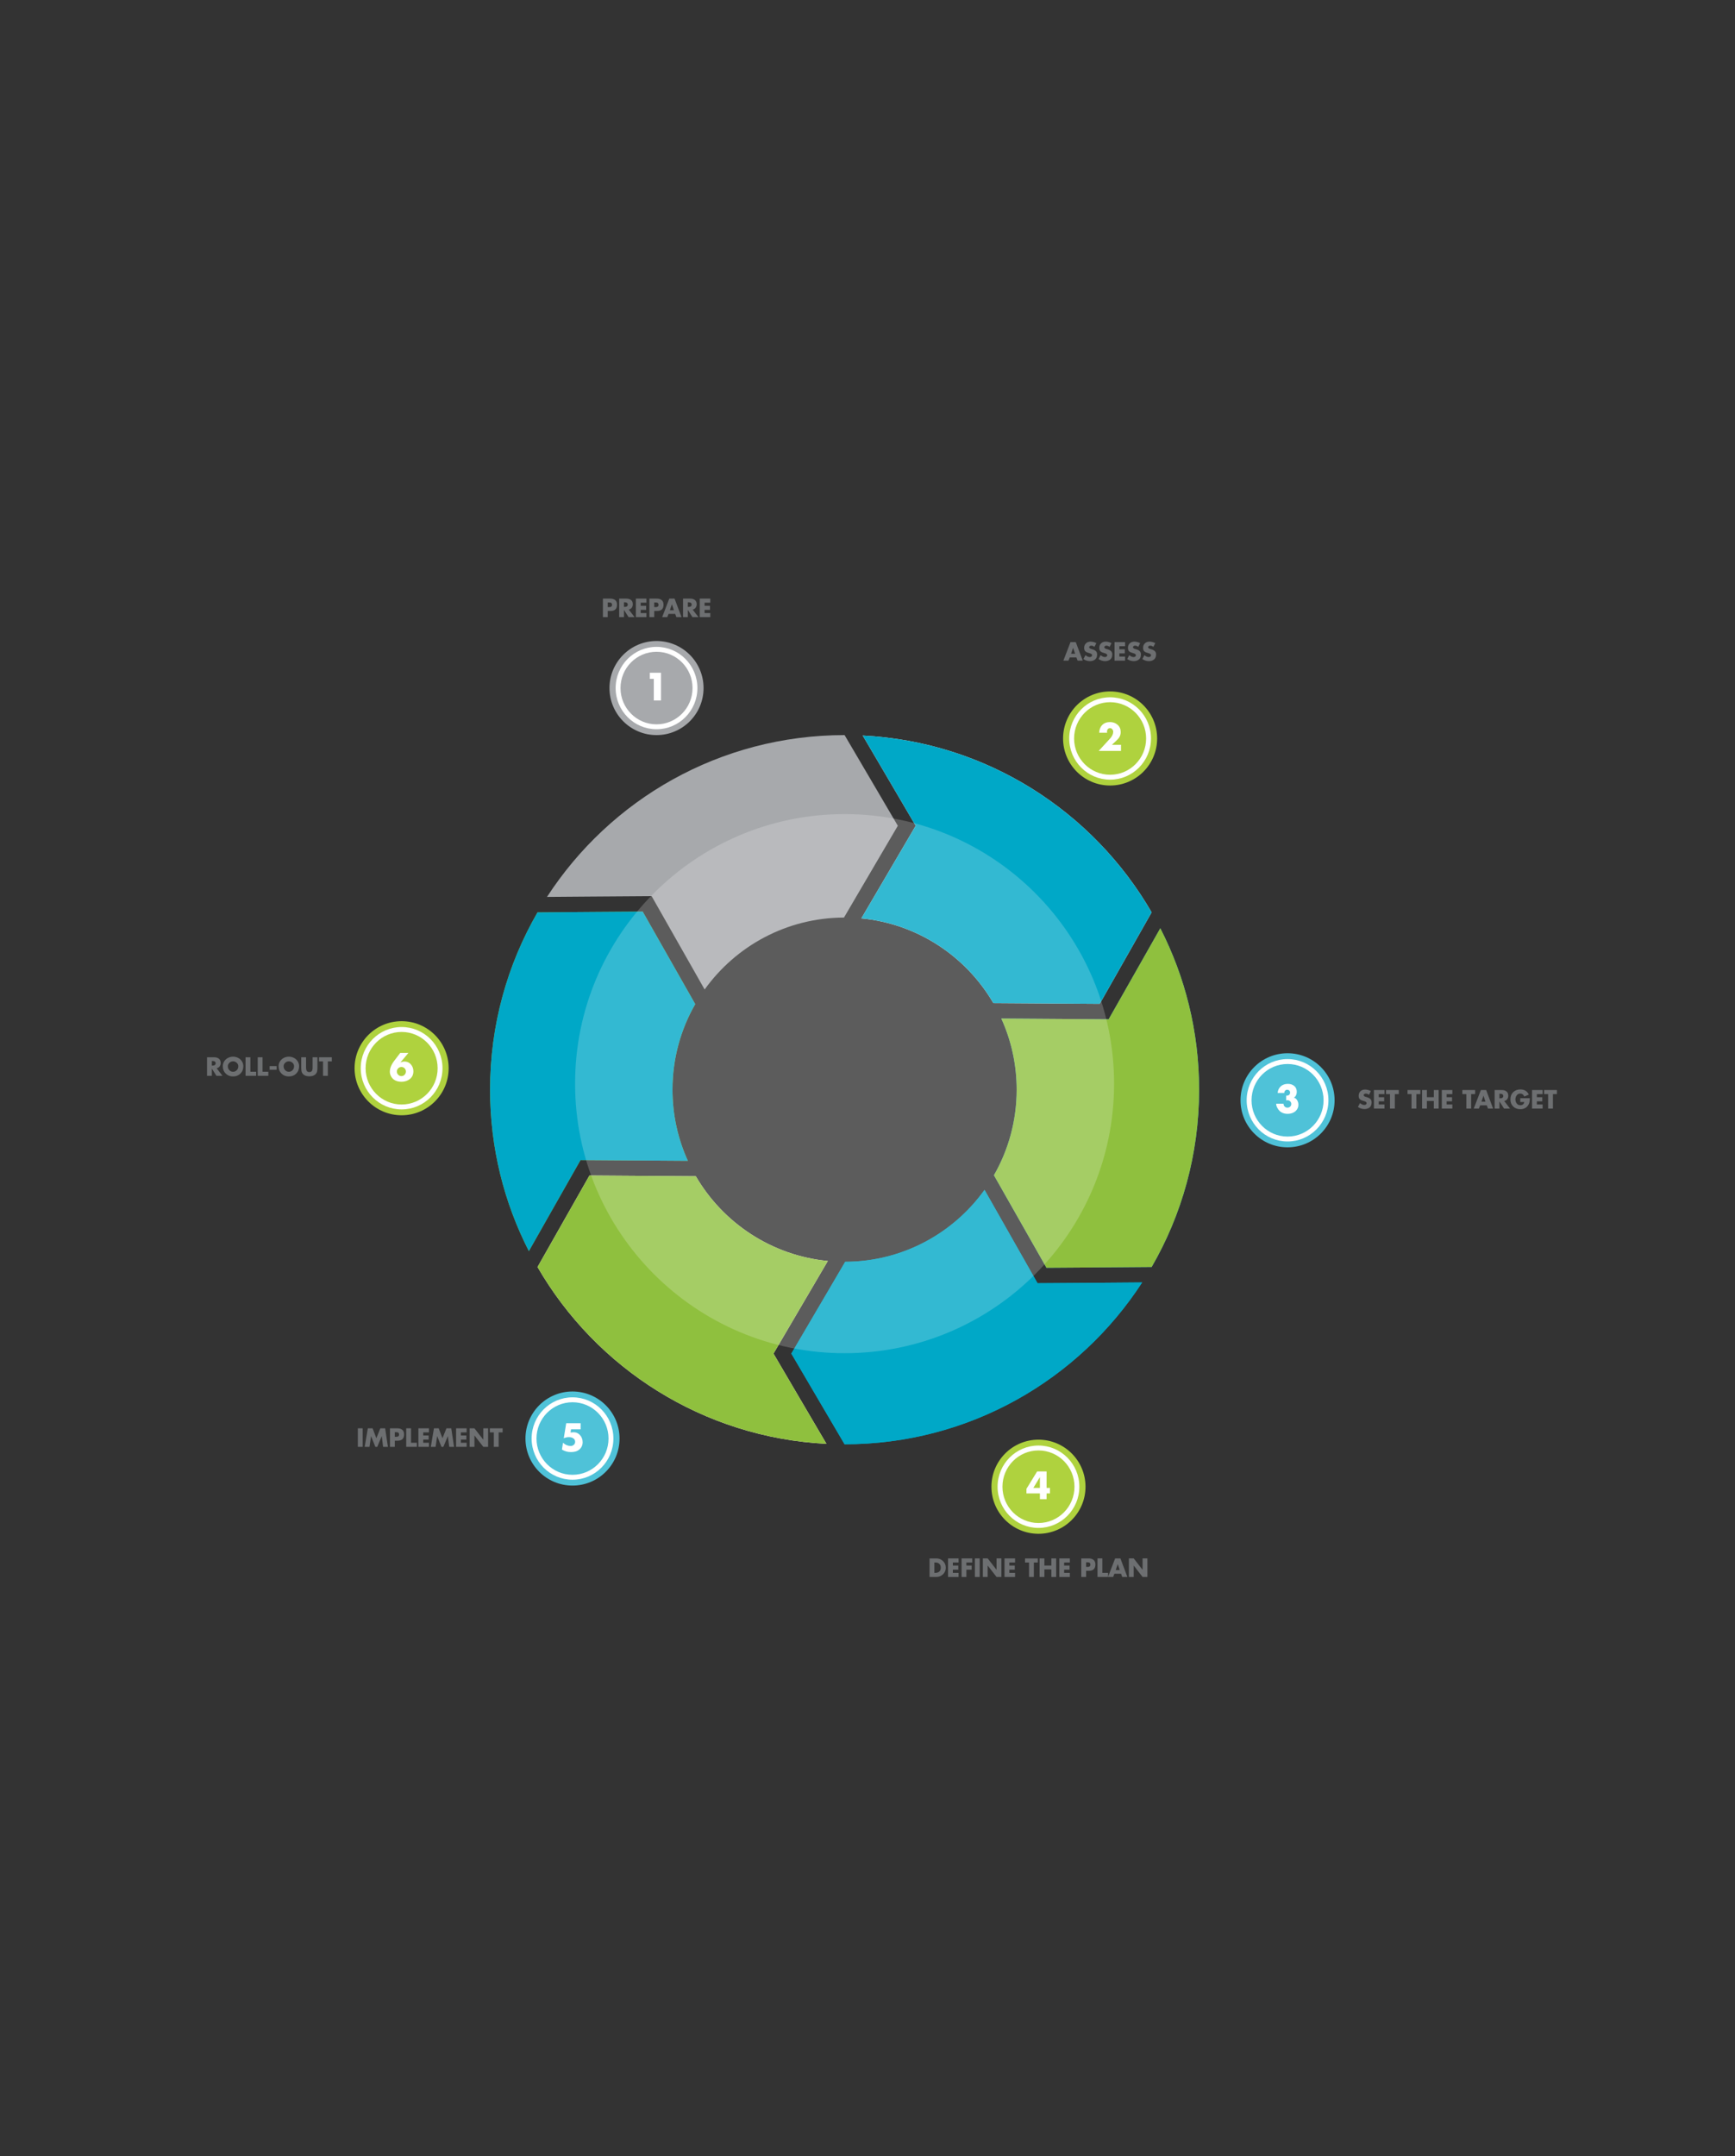 <?xml version="1.0" encoding="UTF-8" standalone="no"?>
<!-- Created with Inkscape (http://www.inkscape.org/) -->

<svg
   xmlns:dc="http://purl.org/dc/elements/1.1/"
   xmlns:cc="http://creativecommons.org/ns#"
   xmlns:rdf="http://www.w3.org/1999/02/22-rdf-syntax-ns#"
   xmlns:svg="http://www.w3.org/2000/svg"
   xmlns="http://www.w3.org/2000/svg"
   xmlns:sodipodi="http://sodipodi.sourceforge.net/DTD/sodipodi-0.dtd"
   xmlns:inkscape="http://www.inkscape.org/namespaces/inkscape"
   id="svg2"
   version="1.1"
   inkscape:version="0.91 r13725"
   xml:space="preserve"
   width="742.5"
   height="922.5"
   viewBox="0 0 742.5 922.5"
   sodipodi:docname="how_to_apply.ai.svg"><rect x="0" y="0" width="742.5" height="922.5" fill="#333333" stroke="none"/><defs
     id="defs6"><clipPath
       clipPathUnits="userSpaceOnUse"
       id="clipPath16"><path
         d="m 37,195 519.649,0 0,346.491 L 37,541.491 37,195 Z"
         id="path18"
         inkscape:connector-curvature="0" /></clipPath><clipPath
       clipPathUnits="userSpaceOnUse"
       id="clipPath282"><path
         d="m 37,195 519.649,0 0,346.491 L 37,541.491 37,195 Z"
         id="path284"
         inkscape:connector-curvature="0" /></clipPath><clipPath
       clipPathUnits="userSpaceOnUse"
       id="clipPath290"><path
         d="m 187.885,467.345 202.537,0 0,-193.535 -202.537,0 0,193.535 z"
         id="path292"
         inkscape:connector-curvature="0" /></clipPath><clipPath
       clipPathUnits="userSpaceOnUse"
       id="clipPath294"><path
         d="m 187.885,273.81 202.537,0 0,193.535 -202.537,0 0,-193.535 z"
         id="path296"
         inkscape:connector-curvature="0" /></clipPath></defs><sodipodi:namedview
     pagecolor="#ffffff"
     bordercolor="#666666"
     borderopacity="1"
     objecttolerance="10"
     gridtolerance="10"
     guidetolerance="10"
     inkscape:pageopacity="0"
     inkscape:pageshadow="2"
     inkscape:window-width="725"
     inkscape:window-height="480"
     id="namedview4"
     showgrid="false"
     inkscape:zoom="0.25582656"
     inkscape:cx="371.25"
     inkscape:cy="461.25"
     inkscape:window-x="0"
     inkscape:window-y="0"
     inkscape:window-maximized="0"
     inkscape:current-layer="g10" /><g
     id="g10"
     inkscape:groupmode="layer"
     inkscape:label="how_to_apply"
     transform="matrix(1.25,0,0,-1.25,0,922.5)"><g
       id="g12"><g
         id="g14"
         clip-path="url(#clipPath16)"><g
           id="g20"
           transform="translate(208.065,531.774)"><path
             d="m 0,0 0,-1.582 0.278,0 c 0.157,0 0.276,0.001 0.357,0.004 0.082,0.003 0.186,0.018 0.312,0.046 0.126,0.028 0.22,0.067 0.282,0.118 0.062,0.051 0.116,0.126 0.164,0.227 0.047,0.101 0.071,0.227 0.071,0.379 0,0.157 -0.022,0.287 -0.067,0.391 -0.045,0.105 -0.098,0.185 -0.16,0.24 C 1.175,-0.121 1.084,-0.08 0.964,-0.055 0.843,-0.029 0.739,-0.014 0.652,-0.009 0.565,-0.003 0.44,0 0.278,0 L 0,0 Z m -1.65,-5.017 0,6.347 2.525,0 c 0.713,0 1.275,-0.173 1.688,-0.518 0.413,-0.345 0.619,-0.868 0.619,-1.57 0,-1.436 -0.749,-2.154 -2.248,-2.154 l -0.934,0 0,-2.105 -1.65,0 z"
             style="fill:#6d6f71;fill-opacity:1;fill-rule:nonzero;stroke:none"
             id="path22"
             inkscape:connector-curvature="0" /></g><g
           id="g24"
           transform="translate(213.628,531.842)"><path
             d="m 0,0 0,-1.582 0.16,0 c 0.763,0 1.145,0.264 1.145,0.791 C 1.305,-0.264 0.923,0 0.16,0 L 0,0 Z m 1.633,-2.483 1.995,-2.601 -2.054,0 -1.557,2.441 -0.017,0 0,-2.441 -1.65,0 0,6.347 2.466,0 C 1.479,1.263 2.012,1.1 2.416,0.774 2.82,0.449 3.022,-0.039 3.022,-0.69 3.022,-1.145 2.9,-1.537 2.656,-1.868 2.412,-2.2 2.071,-2.404 1.633,-2.483"
             style="fill:#6d6f71;fill-opacity:1;fill-rule:nonzero;stroke:none"
             id="path26"
             inkscape:connector-curvature="0" /></g><g
           id="g28"
           transform="translate(221.313,531.707)"><path
             d="m 0,0 -1.961,0 0,-1.061 1.86,0 0,-1.397 -1.86,0 0,-1.094 1.961,0 0,-1.397 -3.611,0 0,6.346 L 0,1.397 0,0 Z"
             style="fill:#6d6f71;fill-opacity:1;fill-rule:nonzero;stroke:none"
             id="path30"
             inkscape:connector-curvature="0" /></g><g
           id="g32"
           transform="translate(223.981,531.774)"><path
             d="m 0,0 0,-1.582 0.278,0 c 0.157,0 0.276,0.001 0.357,0.004 0.082,0.003 0.186,0.018 0.312,0.046 0.126,0.028 0.22,0.067 0.282,0.118 0.062,0.051 0.116,0.126 0.164,0.227 0.047,0.101 0.071,0.227 0.071,0.379 0,0.157 -0.022,0.287 -0.067,0.391 -0.045,0.105 -0.098,0.185 -0.16,0.24 C 1.175,-0.121 1.084,-0.08 0.964,-0.055 0.843,-0.029 0.739,-0.014 0.652,-0.009 0.565,-0.003 0.44,0 0.278,0 L 0,0 Z m -1.65,-5.017 0,6.347 2.525,0 c 0.713,0 1.275,-0.173 1.688,-0.518 0.413,-0.345 0.619,-0.868 0.619,-1.57 0,-1.436 -0.749,-2.154 -2.248,-2.154 l -0.934,0 0,-2.105 -1.65,0 z"
             style="fill:#6d6f71;fill-opacity:1;fill-rule:nonzero;stroke:none"
             id="path34"
             inkscape:connector-curvature="0" /></g><g
           id="g36"
           transform="translate(230.715,529.123)"><path
             d="m 0,0 -0.673,2.021 -0.017,0 L -1.372,0 0,0 Z m 0.446,-1.263 -2.273,0 -0.437,-1.102 -1.751,0 2.441,6.346 1.801,0 2.391,-6.346 -1.76,0 -0.412,1.102 z"
             style="fill:#6d6f71;fill-opacity:1;fill-rule:nonzero;stroke:none"
             id="path38"
             inkscape:connector-curvature="0" /></g><g
           id="g40"
           transform="translate(235.496,531.842)"><path
             d="m 0,0 0,-1.582 0.16,0 c 0.763,0 1.145,0.264 1.145,0.791 C 1.305,-0.264 0.923,0 0.16,0 L 0,0 Z m 1.633,-2.483 1.995,-2.601 -2.054,0 -1.557,2.441 -0.017,0 0,-2.441 -1.65,0 0,6.347 2.466,0 C 1.479,1.263 2.012,1.1 2.416,0.774 2.82,0.449 3.022,-0.039 3.022,-0.69 3.022,-1.145 2.9,-1.537 2.656,-1.868 2.412,-2.2 2.071,-2.404 1.633,-2.483"
             style="fill:#6d6f71;fill-opacity:1;fill-rule:nonzero;stroke:none"
             id="path42"
             inkscape:connector-curvature="0" /></g><g
           id="g44"
           transform="translate(243.181,531.707)"><path
             d="m 0,0 -1.961,0 0,-1.061 1.86,0 0,-1.397 -1.86,0 0,-1.094 1.961,0 0,-1.397 -3.611,0 0,6.346 L 0,1.397 0,0 Z"
             style="fill:#6d6f71;fill-opacity:1;fill-rule:nonzero;stroke:none"
             id="path46"
             inkscape:connector-curvature="0" /></g><g
           id="g48"
           transform="translate(319.894,203.167)"><path
             d="m 0,0 0,-3.552 0.371,0 c 0.527,0 0.963,0.149 1.309,0.447 0.345,0.296 0.517,0.74 0.517,1.329 0,0.555 -0.166,0.991 -0.496,1.304 C 1.369,-0.157 0.932,0 0.388,0 L 0,0 Z m -1.649,-4.949 0,6.346 2.34,0 C 1.577,1.397 2.336,1.09 2.968,0.476 3.599,-0.139 3.914,-0.89 3.914,-1.776 3.914,-2.663 3.599,-3.413 2.968,-4.027 2.336,-4.642 1.577,-4.949 0.691,-4.949 l -2.34,0 z"
             style="fill:#6d6f71;fill-opacity:1;fill-rule:nonzero;stroke:none"
             id="path50"
             inkscape:connector-curvature="0" /></g><g
           id="g52"
           transform="translate(328.185,203.167)"><path
             d="m 0,0 -1.961,0 0,-1.061 1.86,0 0,-1.397 -1.86,0 0,-1.094 1.961,0 0,-1.397 -3.611,0 0,6.346 L 0,1.397 0,0 Z"
             style="fill:#6d6f71;fill-opacity:1;fill-rule:nonzero;stroke:none"
             id="path54"
             inkscape:connector-curvature="0" /></g><g
           id="g56"
           transform="translate(332.849,203.167)"><path
             d="m 0,0 -1.995,0 0,-1.061 1.809,0 0,-1.397 -1.809,0 0,-2.491 -1.65,0 0,6.346 L 0,1.397 0,0 Z"
             style="fill:#6d6f71;fill-opacity:1;fill-rule:nonzero;stroke:none"
             id="path58"
             inkscape:connector-curvature="0" /></g><path
           d="m 335.416,198.218 -1.649,0 0,6.347 1.649,0 0,-6.347 z"
           style="fill:#6d6f71;fill-opacity:1;fill-rule:nonzero;stroke:none"
           id="path60"
           inkscape:connector-curvature="0" /><g
           id="g62"
           transform="translate(336.494,198.218)"><path
             d="m 0,0 0,6.347 1.649,0 3.022,-3.881 0.017,0 0,3.881 1.65,0 0,-6.347 -1.65,0 -3.022,3.889 -0.017,0 L 1.649,0 0,0 Z"
             style="fill:#6d6f71;fill-opacity:1;fill-rule:nonzero;stroke:none"
             id="path64"
             inkscape:connector-curvature="0" /></g><g
           id="g66"
           transform="translate(347.521,203.167)"><path
             d="m 0,0 -1.961,0 0,-1.061 1.86,0 0,-1.397 -1.86,0 0,-1.094 1.961,0 0,-1.397 -3.61,0 0,6.346 3.61,0 L 0,0 Z"
             style="fill:#6d6f71;fill-opacity:1;fill-rule:nonzero;stroke:none"
             id="path68"
             inkscape:connector-curvature="0" /></g><g
           id="g70"
           transform="translate(353.95,203.167)"><path
             d="m 0,0 0,-4.949 -1.649,0 0,4.949 -1.364,0 0,1.397 4.377,0 L 1.364,0 0,0 Z"
             style="fill:#6d6f71;fill-opacity:1;fill-rule:nonzero;stroke:none"
             id="path72"
             inkscape:connector-curvature="0" /></g><g
           id="g74"
           transform="translate(357.562,202.115)"><path
             d="m 0,0 2.382,0 0,2.449 1.65,0 0,-6.346 -1.65,0 0,2.6 -2.382,0 0,-2.6 -1.649,0 0,6.346 L 0,2.449 0,0 Z"
             style="fill:#6d6f71;fill-opacity:1;fill-rule:nonzero;stroke:none"
             id="path76"
             inkscape:connector-curvature="0" /></g><g
           id="g78"
           transform="translate(366.281,203.167)"><path
             d="m 0,0 -1.961,0 0,-1.061 1.86,0 0,-1.397 -1.86,0 0,-1.094 1.961,0 0,-1.397 -3.61,0 0,6.346 3.61,0 L 0,0 Z"
             style="fill:#6d6f71;fill-opacity:1;fill-rule:nonzero;stroke:none"
             id="path80"
             inkscape:connector-curvature="0" /></g><g
           id="g82"
           transform="translate(371.836,203.234)"><path
             d="m 0,0 0,-1.582 0.277,0 c 0.158,0 0.277,0.001 0.359,0.004 0.081,0.003 0.184,0.018 0.311,0.046 0.126,0.028 0.22,0.067 0.282,0.118 0.062,0.051 0.117,0.126 0.164,0.227 0.047,0.101 0.072,0.227 0.072,0.379 0,0.157 -0.023,0.287 -0.068,0.391 -0.044,0.105 -0.098,0.185 -0.16,0.24 C 1.176,-0.121 1.084,-0.08 0.964,-0.055 0.843,-0.029 0.739,-0.014 0.652,-0.009 0.565,-0.003 0.44,0 0.277,0 L 0,0 Z m -1.649,-5.017 0,6.347 2.524,0 c 0.713,0 1.275,-0.173 1.688,-0.518 0.413,-0.345 0.619,-0.868 0.619,-1.57 0,-1.436 -0.749,-2.154 -2.247,-2.154 l -0.935,0 0,-2.105 -1.649,0 z"
             style="fill:#6d6f71;fill-opacity:1;fill-rule:nonzero;stroke:none"
             id="path84"
             inkscape:connector-curvature="0" /></g><g
           id="g86"
           transform="translate(377.399,204.565)"><path
             d="m 0,0 0,-4.949 1.979,0 0,-1.398 -3.628,0 0,6.347 L 0,0 Z"
             style="fill:#6d6f71;fill-opacity:1;fill-rule:nonzero;stroke:none"
             id="path88"
             inkscape:connector-curvature="0" /></g><g
           id="g90"
           transform="translate(383.358,200.583)"><path
             d="m 0,0 -0.674,2.021 -0.016,0 L -1.372,0 0,0 Z m 0.446,-1.263 -2.272,0 -0.439,-1.102 -1.75,0 2.441,6.346 1.802,0 2.389,-6.346 -1.759,0 -0.412,1.102 z"
             style="fill:#6d6f71;fill-opacity:1;fill-rule:nonzero;stroke:none"
             id="path92"
             inkscape:connector-curvature="0" /></g><g
           id="g94"
           transform="translate(386.49,198.218)"><path
             d="m 0,0 0,6.347 1.649,0 3.022,-3.881 0.017,0 0,3.881 1.65,0 0,-6.347 -1.65,0 -3.022,3.889 -0.017,0 L 1.649,0 0,0 Z"
             style="fill:#6d6f71;fill-opacity:1;fill-rule:nonzero;stroke:none"
             id="path96"
             inkscape:connector-curvature="0" /></g><path
           d="m 124.162,242.753 -1.65,0 0,6.347 1.65,0 0,-6.347 z"
           style="fill:#6d6f71;fill-opacity:1;fill-rule:nonzero;stroke:none"
           id="path98"
           inkscape:connector-curvature="0" /><g
           id="g100"
           transform="translate(124.86,242.753)"><path
             d="m 0,0 1.077,6.347 1.625,0 1.288,-3.393 1.363,3.393 1.642,0 L 7.954,0 6.304,0 5.841,3.653 5.825,3.653 4.301,0 3.645,0 2.188,3.653 2.171,3.653 1.641,0 0,0 Z"
             style="fill:#6d6f71;fill-opacity:1;fill-rule:nonzero;stroke:none"
             id="path102"
             inkscape:connector-curvature="0" /></g><g
           id="g104"
           transform="translate(135.163,247.769)"><path
             d="m 0,0 0,-1.582 0.278,0 c 0.157,0 0.276,0.001 0.357,0.004 0.082,0.003 0.186,0.018 0.312,0.046 0.126,0.028 0.22,0.067 0.282,0.118 0.062,0.051 0.116,0.126 0.164,0.227 0.047,0.101 0.071,0.227 0.071,0.379 0,0.157 -0.022,0.287 -0.067,0.391 -0.045,0.105 -0.098,0.185 -0.16,0.24 C 1.175,-0.121 1.084,-0.08 0.964,-0.055 0.843,-0.029 0.739,-0.014 0.652,-0.009 0.565,-0.003 0.44,0 0.278,0 L 0,0 Z m -1.65,-5.017 0,6.347 2.525,0 c 0.713,0 1.275,-0.173 1.688,-0.518 0.413,-0.345 0.619,-0.868 0.619,-1.57 0,-1.436 -0.749,-2.154 -2.248,-2.154 l -0.934,0 0,-2.105 -1.65,0 z"
             style="fill:#6d6f71;fill-opacity:1;fill-rule:nonzero;stroke:none"
             id="path106"
             inkscape:connector-curvature="0" /></g><g
           id="g108"
           transform="translate(140.727,249.1)"><path
             d="m 0,0 0,-4.949 1.978,0 0,-1.398 -3.628,0 L -1.65,0 0,0 Z"
             style="fill:#6d6f71;fill-opacity:1;fill-rule:nonzero;stroke:none"
             id="path110"
             inkscape:connector-curvature="0" /></g><g
           id="g112"
           transform="translate(146.855,247.702)"><path
             d="m 0,0 -1.961,0 0,-1.061 1.86,0 0,-1.397 -1.86,0 0,-1.094 1.961,0 0,-1.397 -3.611,0 0,6.346 L 0,1.397 0,0 Z"
             style="fill:#6d6f71;fill-opacity:1;fill-rule:nonzero;stroke:none"
             id="path114"
             inkscape:connector-curvature="0" /></g><g
           id="g116"
           transform="translate(147.494,242.753)"><path
             d="m 0,0 1.077,6.347 1.625,0 1.288,-3.393 1.363,3.393 1.642,0 L 7.954,0 6.304,0 5.841,3.653 5.825,3.653 4.301,0 3.645,0 2.188,3.653 2.171,3.653 1.641,0 0,0 Z"
             style="fill:#6d6f71;fill-opacity:1;fill-rule:nonzero;stroke:none"
             id="path118"
             inkscape:connector-curvature="0" /></g><g
           id="g120"
           transform="translate(159.758,247.702)"><path
             d="m 0,0 -1.961,0 0,-1.061 1.86,0 0,-1.397 -1.86,0 0,-1.094 1.961,0 0,-1.397 -3.611,0 0,6.346 L 0,1.397 0,0 Z"
             style="fill:#6d6f71;fill-opacity:1;fill-rule:nonzero;stroke:none"
             id="path122"
             inkscape:connector-curvature="0" /></g><g
           id="g124"
           transform="translate(160.776,242.753)"><path
             d="m 0,0 0,6.347 1.65,0 3.022,-3.881 0.016,0 0,3.881 1.65,0 L 6.338,0 4.688,0 1.667,3.889 1.65,3.889 1.65,0 0,0 Z"
             style="fill:#6d6f71;fill-opacity:1;fill-rule:nonzero;stroke:none"
             id="path126"
             inkscape:connector-curvature="0" /></g><g
           id="g128"
           transform="translate(170.717,247.702)"><path
             d="m 0,0 0,-4.949 -1.65,0 0,4.949 -1.364,0 0,1.397 4.377,0 L 1.363,0 0,0 Z"
             style="fill:#6d6f71;fill-opacity:1;fill-rule:nonzero;stroke:none"
             id="path130"
             inkscape:connector-curvature="0" /></g><g
           id="g132"
           transform="translate(72.531,374.836)"><path
             d="m 0,0 0,-1.582 0.16,0 c 0.763,0 1.145,0.264 1.145,0.791 C 1.305,-0.264 0.923,0 0.16,0 L 0,0 Z m 1.633,-2.483 1.995,-2.601 -2.054,0 -1.557,2.441 -0.017,0 0,-2.441 -1.65,0 0,6.347 2.466,0 C 1.479,1.263 2.012,1.1 2.416,0.774 2.82,0.449 3.022,-0.039 3.022,-0.69 3.022,-1.145 2.9,-1.537 2.656,-1.868 2.412,-2.2 2.071,-2.404 1.633,-2.483"
             style="fill:#6d6f71;fill-opacity:1;fill-rule:nonzero;stroke:none"
             id="path134"
             inkscape:connector-curvature="0" /></g><g
           id="g136"
           transform="translate(81.057,374.205)"><path
             d="M 0,0 C -0.354,0.336 -0.774,0.505 -1.262,0.505 -1.75,0.505 -2.171,0.336 -2.525,0 c -0.353,-0.337 -0.53,-0.728 -0.53,-1.171 0,-0.538 0.174,-0.988 0.522,-1.35 0.347,-0.363 0.771,-0.543 1.271,-0.543 0.499,0 0.923,0.18 1.271,0.543 0.347,0.362 0.521,0.812 0.521,1.35 C 0.53,-0.728 0.354,-0.337 0,0 m -2.979,1.695 c 0.533,0.273 1.105,0.409 1.717,0.409 0.611,0 1.183,-0.136 1.717,-0.409 C 0.988,1.424 1.42,1.035 1.751,0.53 2.082,0.024 2.248,-0.539 2.248,-1.162 c 0,-1.026 -0.33,-1.867 -0.989,-2.521 -0.66,-0.654 -1.5,-0.98 -2.521,-0.98 -1.022,0 -1.862,0.326 -2.521,0.98 -0.66,0.654 -0.989,1.495 -0.989,2.521 0,0.623 0.165,1.186 0.496,1.692 0.331,0.505 0.763,0.894 1.297,1.165"
             style="fill:#6d6f71;fill-opacity:1;fill-rule:nonzero;stroke:none"
             id="path138"
             inkscape:connector-curvature="0" /></g><g
           id="g140"
           transform="translate(85.72,376.099)"><path
             d="m 0,0 0,-4.949 1.978,0 0,-1.398 -3.628,0 L -1.65,0 0,0 Z"
             style="fill:#6d6f71;fill-opacity:1;fill-rule:nonzero;stroke:none"
             id="path142"
             inkscape:connector-curvature="0" /></g><g
           id="g144"
           transform="translate(89.887,376.099)"><path
             d="m 0,0 0,-4.949 1.978,0 0,-1.398 -3.628,0 L -1.65,0 0,0 Z"
             style="fill:#6d6f71;fill-opacity:1;fill-rule:nonzero;stroke:none"
             id="path146"
             inkscape:connector-curvature="0" /></g><path
           d="m 92.311,373.085 2.407,0 0,-1.263 -2.407,0 0,1.263 z"
           style="fill:#6d6f71;fill-opacity:1;fill-rule:nonzero;stroke:none"
           id="path148"
           inkscape:connector-curvature="0" /><g
           id="g150"
           transform="translate(100.155,374.205)"><path
             d="M 0,0 C -0.354,0.336 -0.774,0.505 -1.262,0.505 -1.75,0.505 -2.171,0.336 -2.525,0 c -0.353,-0.337 -0.53,-0.728 -0.53,-1.171 0,-0.538 0.174,-0.988 0.522,-1.35 0.347,-0.363 0.771,-0.543 1.271,-0.543 0.499,0 0.923,0.18 1.271,0.543 0.347,0.362 0.521,0.812 0.521,1.35 C 0.53,-0.728 0.354,-0.337 0,0 m -2.979,1.695 c 0.533,0.273 1.105,0.409 1.717,0.409 0.611,0 1.183,-0.136 1.717,-0.409 C 0.988,1.424 1.42,1.035 1.751,0.53 2.082,0.024 2.248,-0.539 2.248,-1.162 c 0,-1.026 -0.33,-1.867 -0.989,-2.521 -0.66,-0.654 -1.5,-0.98 -2.521,-0.98 -1.022,0 -1.862,0.326 -2.521,0.98 -0.66,0.654 -0.989,1.495 -0.989,2.521 0,0.623 0.165,1.186 0.496,1.692 0.331,0.505 0.763,0.894 1.297,1.165"
             style="fill:#6d6f71;fill-opacity:1;fill-rule:nonzero;stroke:none"
             id="path152"
             inkscape:connector-curvature="0" /></g><g
           id="g154"
           transform="translate(107.023,376.099)"><path
             d="m 0,0 1.65,0 0,-3.569 c 0,-0.516 -0.041,-0.95 -0.122,-1.3 -0.081,-0.352 -0.262,-0.664 -0.543,-0.939 -0.477,-0.471 -1.178,-0.707 -2.104,-0.707 -0.926,0 -1.628,0.236 -2.105,0.707 -0.28,0.275 -0.461,0.587 -0.543,0.939 -0.081,0.35 -0.122,0.784 -0.122,1.3 l 0,3.569 1.65,0 0,-3.342 c 0,-0.202 0.005,-0.37 0.013,-0.505 0.008,-0.134 0.034,-0.286 0.076,-0.455 0.042,-0.168 0.101,-0.302 0.176,-0.403 0.076,-0.102 0.187,-0.187 0.333,-0.257 0.146,-0.07 0.32,-0.105 0.522,-0.105 0.202,0 0.376,0.035 0.522,0.105 0.145,0.07 0.256,0.155 0.332,0.257 0.076,0.101 0.135,0.235 0.177,0.403 0.042,0.169 0.067,0.321 0.076,0.455 C -0.004,-3.712 0,-3.544 0,-3.342 L 0,0 Z"
             style="fill:#6d6f71;fill-opacity:1;fill-rule:nonzero;stroke:none"
             id="path156"
             inkscape:connector-curvature="0" /></g><g
           id="g158"
           transform="translate(112.243,374.701)"><path
             d="m 0,0 0,-4.949 -1.65,0 0,4.949 -1.364,0 0,1.397 4.377,0 L 1.363,0 0,0 Z"
             style="fill:#6d6f71;fill-opacity:1;fill-rule:nonzero;stroke:none"
             id="path160"
             inkscape:connector-curvature="0" /></g><g
           id="g162"
           transform="translate(368.075,514.225)"><path
             d="m 0,0 -0.674,2.021 -0.016,0 L -1.372,0 0,0 Z m 0.446,-1.263 -2.272,0 -0.439,-1.102 -1.75,0 2.441,6.346 1.802,0 2.389,-6.346 -1.759,0 -0.412,1.102 z"
             style="fill:#6d6f71;fill-opacity:1;fill-rule:nonzero;stroke:none"
             id="path164"
             inkscape:connector-curvature="0" /></g><g
           id="g166"
           transform="translate(375.348,517.852)"><path
             d="m 0,0 -0.656,-1.279 c -0.337,0.28 -0.701,0.421 -1.095,0.421 -0.174,0 -0.335,-0.048 -0.483,-0.144 -0.149,-0.096 -0.224,-0.225 -0.224,-0.387 0,-0.112 0.047,-0.214 0.14,-0.303 0.092,-0.09 0.179,-0.152 0.26,-0.185 0.081,-0.034 0.193,-0.073 0.332,-0.118 l 0.421,-0.126 c 0.494,-0.147 0.879,-0.353 1.154,-0.619 0.275,-0.267 0.412,-0.638 0.412,-1.115 0,-0.769 -0.219,-1.338 -0.657,-1.708 -0.47,-0.399 -1.071,-0.598 -1.8,-0.598 -0.797,0 -1.541,0.241 -2.231,0.724 l 0.707,1.33 c 0.499,-0.438 0.988,-0.658 1.464,-0.658 0.214,0 0.401,0.055 0.561,0.164 0.159,0.111 0.239,0.269 0.239,0.476 0,0.287 -0.267,0.508 -0.8,0.665 -0.016,0.006 -0.084,0.025 -0.202,0.06 -0.303,0.084 -0.541,0.162 -0.715,0.235 -0.174,0.073 -0.348,0.176 -0.522,0.308 -0.174,0.131 -0.297,0.298 -0.37,0.501 -0.074,0.201 -0.11,0.451 -0.11,0.749 0,0.639 0.205,1.154 0.614,1.544 0.411,0.39 0.935,0.584 1.575,0.584 0.32,0 0.661,-0.047 1.022,-0.142 C -0.602,0.283 -0.28,0.157 0,0"
             style="fill:#6d6f71;fill-opacity:1;fill-rule:nonzero;stroke:none"
             id="path168"
             inkscape:connector-curvature="0" /></g><g
           id="g170"
           transform="translate(380.532,517.852)"><path
             d="m 0,0 -0.656,-1.279 c -0.337,0.28 -0.701,0.421 -1.095,0.421 -0.174,0 -0.335,-0.048 -0.483,-0.144 -0.149,-0.096 -0.224,-0.225 -0.224,-0.387 0,-0.112 0.047,-0.214 0.14,-0.303 0.092,-0.09 0.179,-0.152 0.26,-0.185 0.081,-0.034 0.193,-0.073 0.332,-0.118 l 0.421,-0.126 c 0.494,-0.147 0.879,-0.353 1.154,-0.619 0.275,-0.267 0.412,-0.638 0.412,-1.115 0,-0.769 -0.219,-1.338 -0.657,-1.708 -0.47,-0.399 -1.071,-0.598 -1.8,-0.598 -0.797,0 -1.541,0.241 -2.231,0.724 l 0.707,1.33 c 0.499,-0.438 0.988,-0.658 1.464,-0.658 0.214,0 0.401,0.055 0.561,0.164 0.159,0.111 0.239,0.269 0.239,0.476 0,0.287 -0.267,0.508 -0.8,0.665 -0.016,0.006 -0.084,0.025 -0.202,0.06 -0.303,0.084 -0.541,0.162 -0.715,0.235 -0.174,0.073 -0.348,0.176 -0.522,0.308 -0.174,0.131 -0.297,0.298 -0.37,0.501 -0.074,0.201 -0.11,0.451 -0.11,0.749 0,0.639 0.205,1.154 0.614,1.544 0.411,0.39 0.935,0.584 1.575,0.584 0.32,0 0.661,-0.047 1.022,-0.142 C -0.602,0.283 -0.28,0.157 0,0"
             style="fill:#6d6f71;fill-opacity:1;fill-rule:nonzero;stroke:none"
             id="path172"
             inkscape:connector-curvature="0" /></g><g
           id="g174"
           transform="translate(385.187,516.809)"><path
             d="m 0,0 -1.961,0 0,-1.061 1.86,0 0,-1.397 -1.86,0 0,-1.094 1.961,0 0,-1.397 -3.61,0 0,6.346 3.61,0 L 0,0 Z"
             style="fill:#6d6f71;fill-opacity:1;fill-rule:nonzero;stroke:none"
             id="path176"
             inkscape:connector-curvature="0" /></g><g
           id="g178"
           transform="translate(390.346,517.852)"><path
             d="m 0,0 -0.656,-1.279 c -0.337,0.28 -0.701,0.421 -1.095,0.421 -0.174,0 -0.335,-0.048 -0.483,-0.144 -0.149,-0.096 -0.224,-0.225 -0.224,-0.387 0,-0.112 0.047,-0.214 0.14,-0.303 0.092,-0.09 0.179,-0.152 0.26,-0.185 0.081,-0.034 0.193,-0.073 0.332,-0.118 l 0.421,-0.126 c 0.494,-0.147 0.879,-0.353 1.154,-0.619 0.275,-0.267 0.412,-0.638 0.412,-1.115 0,-0.769 -0.219,-1.338 -0.657,-1.708 -0.47,-0.399 -1.071,-0.598 -1.8,-0.598 -0.797,0 -1.541,0.241 -2.231,0.724 l 0.707,1.33 c 0.499,-0.438 0.988,-0.658 1.464,-0.658 0.214,0 0.401,0.055 0.561,0.164 0.159,0.111 0.239,0.269 0.239,0.476 0,0.287 -0.267,0.508 -0.8,0.665 -0.016,0.006 -0.084,0.025 -0.202,0.06 -0.303,0.084 -0.541,0.162 -0.715,0.235 -0.174,0.073 -0.348,0.176 -0.522,0.308 -0.174,0.131 -0.297,0.298 -0.37,0.501 -0.074,0.201 -0.11,0.451 -0.11,0.749 0,0.639 0.205,1.154 0.614,1.544 0.411,0.39 0.935,0.584 1.575,0.584 0.32,0 0.661,-0.047 1.022,-0.142 C -0.602,0.283 -0.28,0.157 0,0"
             style="fill:#6d6f71;fill-opacity:1;fill-rule:nonzero;stroke:none"
             id="path180"
             inkscape:connector-curvature="0" /></g><g
           id="g182"
           transform="translate(395.53,517.852)"><path
             d="m 0,0 -0.656,-1.279 c -0.337,0.28 -0.701,0.421 -1.095,0.421 -0.174,0 -0.335,-0.048 -0.483,-0.144 -0.149,-0.096 -0.224,-0.225 -0.224,-0.387 0,-0.112 0.047,-0.214 0.14,-0.303 0.092,-0.09 0.179,-0.152 0.26,-0.185 0.081,-0.034 0.193,-0.073 0.332,-0.118 l 0.421,-0.126 c 0.494,-0.147 0.879,-0.353 1.154,-0.619 0.275,-0.267 0.412,-0.638 0.412,-1.115 0,-0.769 -0.219,-1.338 -0.657,-1.708 -0.47,-0.399 -1.071,-0.598 -1.8,-0.598 -0.797,0 -1.541,0.241 -2.231,0.724 l 0.707,1.33 c 0.499,-0.438 0.988,-0.658 1.464,-0.658 0.214,0 0.401,0.055 0.561,0.164 0.159,0.111 0.239,0.269 0.239,0.476 0,0.287 -0.267,0.508 -0.8,0.665 -0.016,0.006 -0.084,0.025 -0.202,0.06 -0.303,0.084 -0.541,0.162 -0.715,0.235 -0.174,0.073 -0.348,0.176 -0.522,0.308 -0.174,0.131 -0.297,0.298 -0.37,0.501 -0.074,0.201 -0.11,0.451 -0.11,0.749 0,0.639 0.205,1.154 0.614,1.544 0.411,0.39 0.935,0.584 1.575,0.584 0.32,0 0.661,-0.047 1.022,-0.142 C -0.602,0.283 -0.28,0.157 0,0"
             style="fill:#6d6f71;fill-opacity:1;fill-rule:nonzero;stroke:none"
             id="path184"
             inkscape:connector-curvature="0" /></g><g
           id="g186"
           transform="translate(469.334,364.533)"><path
             d="m 0,0 -0.656,-1.279 c -0.337,0.28 -0.701,0.421 -1.095,0.421 -0.174,0 -0.335,-0.048 -0.483,-0.144 -0.149,-0.096 -0.224,-0.225 -0.224,-0.387 0,-0.112 0.047,-0.214 0.14,-0.303 0.092,-0.09 0.179,-0.152 0.26,-0.185 0.081,-0.034 0.193,-0.073 0.332,-0.118 l 0.421,-0.126 c 0.494,-0.147 0.879,-0.353 1.154,-0.619 0.275,-0.267 0.412,-0.638 0.412,-1.115 0,-0.769 -0.219,-1.338 -0.657,-1.708 -0.47,-0.399 -1.071,-0.598 -1.8,-0.598 -0.797,0 -1.541,0.241 -2.231,0.724 l 0.707,1.33 c 0.499,-0.438 0.988,-0.658 1.464,-0.658 0.214,0 0.401,0.055 0.561,0.164 0.159,0.111 0.239,0.269 0.239,0.476 0,0.287 -0.267,0.508 -0.8,0.665 -0.016,0.006 -0.084,0.025 -0.202,0.06 -0.303,0.084 -0.541,0.162 -0.715,0.235 -0.174,0.073 -0.348,0.176 -0.522,0.308 -0.174,0.131 -0.297,0.298 -0.37,0.501 -0.074,0.201 -0.11,0.451 -0.11,0.749 0,0.639 0.205,1.154 0.614,1.544 0.411,0.39 0.935,0.584 1.575,0.584 0.32,0 0.661,-0.047 1.022,-0.142 C -0.602,0.283 -0.28,0.157 0,0"
             style="fill:#6d6f71;fill-opacity:1;fill-rule:nonzero;stroke:none"
             id="path188"
             inkscape:connector-curvature="0" /></g><g
           id="g190"
           transform="translate(473.988,363.489)"><path
             d="m 0,0 -1.961,0 0,-1.061 1.86,0 0,-1.397 -1.86,0 0,-1.094 1.961,0 0,-1.397 -3.61,0 0,6.346 3.61,0 L 0,0 Z"
             style="fill:#6d6f71;fill-opacity:1;fill-rule:nonzero;stroke:none"
             id="path192"
             inkscape:connector-curvature="0" /></g><g
           id="g194"
           transform="translate(477.531,363.489)"><path
             d="m 0,0 0,-4.949 -1.649,0 0,4.949 -1.364,0 0,1.397 4.377,0 L 1.364,0 0,0 Z"
             style="fill:#6d6f71;fill-opacity:1;fill-rule:nonzero;stroke:none"
             id="path196"
             inkscape:connector-curvature="0" /></g><g
           id="g198"
           transform="translate(484.904,363.489)"><path
             d="m 0,0 0,-4.949 -1.649,0 0,4.949 -1.364,0 0,1.397 4.377,0 L 1.364,0 0,0 Z"
             style="fill:#6d6f71;fill-opacity:1;fill-rule:nonzero;stroke:none"
             id="path200"
             inkscape:connector-curvature="0" /></g><g
           id="g202"
           transform="translate(488.516,362.438)"><path
             d="m 0,0 2.382,0 0,2.449 1.65,0 0,-6.346 -1.65,0 0,2.6 -2.382,0 0,-2.6 -1.649,0 0,6.346 L 0,2.449 0,0 Z"
             style="fill:#6d6f71;fill-opacity:1;fill-rule:nonzero;stroke:none"
             id="path204"
             inkscape:connector-curvature="0" /></g><g
           id="g206"
           transform="translate(497.235,363.489)"><path
             d="m 0,0 -1.961,0 0,-1.061 1.86,0 0,-1.397 -1.86,0 0,-1.094 1.961,0 0,-1.397 -3.61,0 0,6.346 3.61,0 L 0,0 Z"
             style="fill:#6d6f71;fill-opacity:1;fill-rule:nonzero;stroke:none"
             id="path208"
             inkscape:connector-curvature="0" /></g><g
           id="g210"
           transform="translate(503.665,363.489)"><path
             d="m 0,0 0,-4.949 -1.649,0 0,4.949 -1.364,0 0,1.397 4.377,0 L 1.364,0 0,0 Z"
             style="fill:#6d6f71;fill-opacity:1;fill-rule:nonzero;stroke:none"
             id="path212"
             inkscape:connector-curvature="0" /></g><g
           id="g214"
           transform="translate(508.572,360.905)"><path
             d="m 0,0 -0.674,2.021 -0.016,0 L -1.372,0 0,0 Z m 0.446,-1.263 -2.272,0 -0.439,-1.102 -1.75,0 2.441,6.346 1.802,0 2.389,-6.346 -1.759,0 -0.412,1.102 z"
             style="fill:#6d6f71;fill-opacity:1;fill-rule:nonzero;stroke:none"
             id="path216"
             inkscape:connector-curvature="0" /></g><g
           id="g218"
           transform="translate(513.354,363.624)"><path
             d="m 0,0 0,-1.582 0.16,0 c 0.763,0 1.145,0.264 1.145,0.791 C 1.305,-0.264 0.923,0 0.16,0 L 0,0 Z m 1.633,-2.483 1.995,-2.601 -2.054,0 -1.557,2.441 -0.017,0 0,-2.441 -1.649,0 0,6.347 2.465,0 C 1.479,1.263 2.012,1.1 2.416,0.774 2.819,0.449 3.021,-0.039 3.021,-0.69 3.021,-1.145 2.899,-1.537 2.655,-1.868 2.411,-2.2 2.07,-2.404 1.633,-2.483"
             style="fill:#6d6f71;fill-opacity:1;fill-rule:nonzero;stroke:none"
             id="path220"
             inkscape:connector-curvature="0" /></g><g
           id="g222"
           transform="translate(520.482,362.084)"><path
             d="M 0,0 3.274,0 C 3.264,-0.551 3.217,-1.016 3.136,-1.397 3.055,-1.779 2.885,-2.149 2.627,-2.509 2.031,-3.339 1.159,-3.754 0.009,-3.754 c -0.999,0 -1.813,0.31 -2.442,0.93 -0.628,0.62 -0.942,1.427 -0.942,2.42 0,1.027 0.317,1.853 0.951,2.478 0.634,0.626 1.465,0.939 2.491,0.939 0.662,0 1.238,-0.149 1.726,-0.446 C 2.281,2.27 2.66,1.826 2.93,1.237 L 1.364,0.58 c -0.118,0.315 -0.295,0.562 -0.53,0.741 -0.236,0.18 -0.517,0.27 -0.842,0.27 -0.511,0 -0.913,-0.202 -1.208,-0.607 -0.295,-0.404 -0.442,-0.87 -0.442,-1.397 0,-0.527 0.15,-0.99 0.451,-1.389 0.3,-0.398 0.708,-0.597 1.225,-0.597 0.37,0 0.675,0.095 0.917,0.286 0.241,0.191 0.378,0.463 0.412,0.816 L 0,-1.297 0,0 Z"
             style="fill:#6d6f71;fill-opacity:1;fill-rule:nonzero;stroke:none"
             id="path224"
             inkscape:connector-curvature="0" /></g><g
           id="g226"
           transform="translate(528.125,363.489)"><path
             d="m 0,0 -1.961,0 0,-1.061 1.86,0 0,-1.397 -1.86,0 0,-1.094 1.961,0 0,-1.397 -3.61,0 0,6.346 3.61,0 L 0,0 Z"
             style="fill:#6d6f71;fill-opacity:1;fill-rule:nonzero;stroke:none"
             id="path228"
             inkscape:connector-curvature="0" /></g><g
           id="g230"
           transform="translate(531.668,363.489)"><path
             d="m 0,0 0,-4.949 -1.649,0 0,4.949 -1.364,0 0,1.397 4.377,0 L 1.364,0 0,0 Z"
             style="fill:#6d6f71;fill-opacity:1;fill-rule:nonzero;stroke:none"
             id="path232"
             inkscape:connector-curvature="0" /></g><g
           id="g234"
           transform="translate(295.362,486.225)"><path
             d="m 0,0 7.434,-12.648 10.698,-18.23 -18.601,-31.7 c 19.306,-1.867 35.886,-13.049 45.189,-28.999 l 18.381,-0.128 18.04,-0.129 8.91,15.688 8.853,15.616 0.014,0.009 C 78.904,-25.929 42.309,-2.132 0,0"
             style="fill:#faf2e9;fill-opacity:1;fill-rule:nonzero;stroke:none"
             id="path236"
             inkscape:connector-curvature="0" /></g><g
           id="g238"
           transform="translate(397.245,420.259)"><path
             d="m 0,0 -7.246,-12.781 -10.441,-18.381 -21.133,0.151 -15.61,0.109 c 3.374,-7.422 5.258,-15.665 5.258,-24.348 0,-10.662 -2.833,-20.662 -7.784,-29.29 l 9.078,-15.979 8.908,-15.687 18.04,0.128 17.951,0.14 0.015,-0.007 C 7.367,-98.09 13.282,-77.362 13.282,-55.25 13.282,-35.352 8.489,-16.573 0,0"
             style="fill:#42c0cd;fill-opacity:1;fill-rule:nonzero;stroke:none"
             id="path240"
             inkscape:connector-curvature="0" /></g><g
           id="g242"
           transform="translate(295.362,486.225)"><path
             d="m 0,0 7.434,-12.648 10.698,-18.23 -18.601,-31.7 c 19.306,-1.867 35.886,-13.049 45.189,-28.999 l 18.381,-0.128 18.04,-0.129 8.91,15.688 8.853,15.616 0.014,0.009 C 78.904,-25.929 42.309,-2.132 0,0"
             style="fill:#00a8c7;fill-opacity:1;fill-rule:nonzero;stroke:none"
             id="path244"
             inkscape:connector-curvature="0" /></g><g
           id="g246"
           transform="translate(376.356,298.908)"><path
             d="m 0,0 -21.139,-0.149 -10.435,18.378 -7.715,13.58 C -49.942,16.951 -67.333,7.252 -86.995,7.184 l 0,-0.003 -9.305,-15.861 -9.131,-15.558 9.131,-15.56 9.097,-15.475 c 42.7,0 80.248,22.054 101.882,55.388 L 0,0 Z"
             style="fill:#00a8c7;fill-opacity:1;fill-rule:nonzero;stroke:none"
             id="path248"
             inkscape:connector-curvature="0" /></g><g
           id="g250"
           transform="translate(397.245,420.259)"><path
             d="m 0,0 -7.246,-12.781 -10.441,-18.381 -21.133,0.151 -15.61,0.109 c 3.374,-7.422 5.258,-15.665 5.258,-24.348 0,-10.662 -2.833,-20.662 -7.784,-29.29 l 9.078,-15.979 8.908,-15.687 18.04,0.128 17.951,0.14 0.015,-0.007 C 7.367,-98.09 13.282,-77.362 13.282,-55.25 13.282,-35.352 8.489,-16.573 0,0"
             style="fill:#8fc03e;fill-opacity:1;fill-rule:nonzero;stroke:none"
             id="path252"
             inkscape:connector-curvature="0" /></g><g
           id="g254"
           transform="translate(275.511,256.438)"><path
             d="m 0,0 -10.698,18.23 18.6,31.701 c -19.306,1.867 -35.885,13.049 -45.187,29 l -18.382,0.127 -18.04,0.128 -8.91,-15.688 -8.852,-15.614 -0.015,-0.011 c 20.015,-34.592 56.61,-58.389 98.919,-60.519 L 0,0 Z"
             style="fill:#faf2e9;fill-opacity:1;fill-rule:nonzero;stroke:none"
             id="path256"
             inkscape:connector-curvature="0" /></g><g
           id="g258"
           transform="translate(376.356,298.908)"><path
             d="m 0,0 -21.139,-0.149 -10.435,18.378 -7.715,13.58 C -49.942,16.951 -67.333,7.252 -86.995,7.184 l 0,-0.003 -9.305,-15.861 -9.131,-15.558 9.131,-15.56 9.097,-15.475 c 42.7,0 80.248,22.054 101.882,55.388 L 0,0 Z"
             style="fill:#00a8c7;fill-opacity:1;fill-rule:nonzero;stroke:none"
             id="path260"
             inkscape:connector-curvature="0" /></g><g
           id="g262"
           transform="translate(188.308,322.537)"><path
             d="M 0,0 10.44,18.381 31.574,18.23 47.185,18.123 c -3.374,7.421 -5.259,15.664 -5.259,24.349 0,10.66 2.832,20.659 7.784,29.287 l -9.077,15.979 -8.908,15.689 -18.042,-0.129 -17.949,-0.142 -0.016,0.009 c -10.33,-17.854 -16.246,-38.583 -16.246,-60.693 0,-19.901 4.793,-38.679 13.283,-55.252 L 0,0 Z"
             style="fill:#8fc03e;fill-opacity:1;fill-rule:nonzero;stroke:none"
             id="path264"
             inkscape:connector-curvature="0" /></g><g
           id="g266"
           transform="translate(275.511,256.438)"><path
             d="m 0,0 -10.698,18.23 18.6,31.701 c -19.306,1.867 -35.885,13.049 -45.187,29 l -18.382,0.127 -18.04,0.128 -8.91,-15.688 -8.852,-15.614 -0.015,-0.011 c 20.015,-34.592 56.61,-58.389 98.919,-60.519 L 0,0 Z"
             style="fill:#8fc03e;fill-opacity:1;fill-rule:nonzero;stroke:none"
             id="path268"
             inkscape:connector-curvature="0" /></g><g
           id="g270"
           transform="translate(298.25,470.905)"><path
             d="m 0,0 -9.096,15.476 c -42.701,0 -80.247,-22.054 -101.882,-55.389 l 14.678,0.115 21.14,0.15 18.151,-31.959 c 10.653,14.858 28.042,24.558 47.704,24.626 l 0,0.002 L 0,-31.118 9.132,-15.56 0,0 Z"
             style="fill:#a7a9ac;fill-opacity:1;fill-rule:nonzero;stroke:none"
             id="path272"
             inkscape:connector-curvature="0" /></g><g
           id="g274"
           transform="translate(188.308,322.537)"><path
             d="M 0,0 10.44,18.381 31.574,18.23 47.185,18.123 c -3.374,7.421 -5.259,15.664 -5.259,24.349 0,10.66 2.832,20.659 7.784,29.287 l -9.077,15.979 -8.908,15.689 -18.042,-0.129 -17.949,-0.142 -0.016,0.009 c -10.33,-17.854 -16.246,-38.583 -16.246,-60.693 0,-19.901 4.793,-38.679 13.283,-55.252 L 0,0 Z"
             style="fill:#00a8c7;fill-opacity:1;fill-rule:nonzero;stroke:none"
             id="path276"
             inkscape:connector-curvature="0" /></g></g></g><g
       id="g278"><g
         id="g280"
         clip-path="url(#clipPath282)"><g
           id="g286"><g
             id="g288" /><g
             id="g298"><g
               clip-path="url(#clipPath290)"
               id="g300"
               style="opacity:0.2"><g
                 id="g302"><g
                   clip-path="url(#clipPath294)"
                   id="g304"><g
                     transform="translate(289.154,274.81)"
                     id="g306"><path
                       d="m 0,0 c 50.958,0 92.268,41.31 92.268,92.268 0,50.958 -41.31,92.267 -92.268,92.267 -50.958,0 -92.268,-41.309 -92.268,-92.267 C -92.268,41.31 -50.958,0 0,0"
                       style="fill:#ffffff;fill-opacity:1;fill-rule:nonzero;stroke:none"
                       id="path308"
                       inkscape:connector-curvature="0" /></g></g></g></g></g></g><g
           id="g310"
           transform="translate(224.768,486.381)"><path
             d="m 0,0 c 8.894,0 16.104,7.21 16.104,16.104 0,8.895 -7.21,16.105 -16.104,16.105 -8.894,0 -16.104,-7.21 -16.104,-16.105 C -16.104,7.21 -8.894,0 0,0"
             style="fill:#a7a9ac;fill-opacity:1;fill-rule:nonzero;stroke:none"
             id="path312"
             inkscape:connector-curvature="0" /></g><g
           id="g314"
           transform="translate(223.835,505.633)"><path
             d="m 0,0 -1.36,0 0,2.092 3.829,0 0,-9.498 L 0,-7.406 0,0 Z"
             style="fill:#ffffff;fill-opacity:1;fill-rule:nonzero;stroke:none"
             id="path316"
             inkscape:connector-curvature="0" /></g><g
           id="g318"
           transform="translate(238.766,502.485)"><path
             d="m 0,0 c 0,7.786 -6.267,14.099 -13.997,14.099 -7.732,0 -13.998,-6.313 -13.998,-14.099 0,-7.786 6.266,-14.099 13.998,-14.099 C -6.267,-14.099 0,-7.786 0,0 m -1.668,0 c 0,-6.858 -5.52,-12.419 -12.329,-12.419 -6.811,0 -12.33,5.561 -12.33,12.419 0,6.858 5.519,12.419 12.33,12.419 6.809,0 12.329,-5.561 12.329,-12.419"
             style="fill:#ffffff;fill-opacity:1;fill-rule:nonzero;stroke:none"
             id="path320"
             inkscape:connector-curvature="0" /></g><g
           id="g322"
           transform="translate(196.005,229.497)"><path
             d="m 0,0 c 8.894,0 16.104,7.21 16.104,16.104 0,8.894 -7.21,16.105 -16.104,16.105 -8.894,0 -16.104,-7.211 -16.104,-16.105 C -16.104,7.21 -8.894,0 0,0"
             style="fill:#4fc2d8;fill-opacity:1;fill-rule:nonzero;stroke:none"
             id="path324"
             inkscape:connector-curvature="0" /></g><g
           id="g326"
           transform="translate(198.783,248.749)"><path
             d="m 0,0 -3.288,0 -0.163,-1.083 0.781,0.063 c 0.957,0.076 1.757,-0.222 2.399,-0.894 0.643,-0.672 0.964,-1.508 0.964,-2.507 0,-1.041 -0.407,-1.897 -1.222,-2.569 -0.663,-0.53 -1.587,-0.794 -2.771,-0.794 -1.176,0 -2.209,0.285 -3.099,0.856 l 0.366,2.33 c 0.814,-0.73 1.696,-1.095 2.645,-1.095 0.403,0 0.756,0.132 1.058,0.397 0.302,0.264 0.454,0.598 0.454,1.001 0,0.529 -0.208,0.932 -0.624,1.209 -0.416,0.277 -0.901,0.416 -1.455,0.416 -0.655,0 -1.26,-0.131 -1.814,-0.391 L -4.937,2.092 0,2.092 0,0 Z"
             style="fill:#ffffff;fill-opacity:1;fill-rule:nonzero;stroke:none"
             id="path328"
             inkscape:connector-curvature="0" /></g><g
           id="g330"
           transform="translate(210.003,245.602)"><path
             d="m 0,0 c 0,7.786 -6.267,14.098 -13.997,14.098 -7.732,0 -13.998,-6.312 -13.998,-14.098 0,-7.787 6.266,-14.1 13.998,-14.1 C -6.267,-14.1 0,-7.787 0,0 m -1.668,0 c 0,-6.859 -5.52,-12.419 -12.329,-12.419 -6.811,0 -12.33,5.56 -12.33,12.419 0,6.857 5.519,12.418 12.33,12.418 6.809,0 12.329,-5.561 12.329,-12.418"
             style="fill:#ffffff;fill-opacity:1;fill-rule:nonzero;stroke:none"
             id="path332"
             inkscape:connector-curvature="0" /></g><g
           id="g334"
           transform="translate(380.059,469.12)"><path
             d="m 0,0 c 8.895,0 16.104,7.21 16.104,16.104 0,8.895 -7.209,16.105 -16.104,16.105 -8.894,0 -16.104,-7.21 -16.104,-16.105 C -16.104,7.21 -8.894,0 0,0"
             style="fill:#afd23e;fill-opacity:1;fill-rule:nonzero;stroke:none"
             id="path336"
             inkscape:connector-curvature="0" /></g><g
           id="g338"
           transform="translate(380.676,483.057)"><path
             d="m 0,0 3.111,0 0,-2.091 -7.632,0 3.878,4.22 c 0.723,0.789 1.084,1.566 1.084,2.33 0,0.319 -0.103,0.604 -0.308,0.856 -0.206,0.252 -0.465,0.378 -0.776,0.378 -0.318,0 -0.57,-0.109 -0.754,-0.327 -0.186,-0.219 -0.278,-0.496 -0.278,-0.831 0,-0.135 0.013,-0.269 0.037,-0.403 l -2.72,0 c 0.042,1.099 0.392,1.983 1.051,2.651 0.66,0.668 1.543,1.002 2.653,1.002 1.024,0 1.89,-0.311 2.6,-0.932 C 2.656,6.231 3.011,5.417 3.011,4.409 3.011,3.771 2.887,3.225 2.64,2.771 2.392,2.318 2.003,1.852 1.474,1.373 L 0,0 Z"
             style="fill:#ffffff;fill-opacity:1;fill-rule:nonzero;stroke:none"
             id="path340"
             inkscape:connector-curvature="0" /></g><g
           id="g342"
           transform="translate(394.057,485.225)"><path
             d="m 0,0 c 0,7.786 -6.267,14.099 -13.997,14.099 -7.732,0 -13.998,-6.313 -13.998,-14.099 0,-7.787 6.266,-14.099 13.998,-14.099 C -6.267,-14.099 0,-7.787 0,0 m -1.668,0 c 0,-6.858 -5.52,-12.419 -12.329,-12.419 -6.811,0 -12.33,5.561 -12.33,12.419 0,6.858 5.519,12.418 12.33,12.418 6.809,0 12.329,-5.56 12.329,-12.418"
             style="fill:#ffffff;fill-opacity:1;fill-rule:nonzero;stroke:none"
             id="path344"
             inkscape:connector-curvature="0" /></g><g
           id="g346"
           transform="translate(355.534,212.999)"><path
             d="m 0,0 c 8.894,0 16.104,7.21 16.104,16.104 0,8.895 -7.21,16.105 -16.104,16.105 -8.895,0 -16.104,-7.21 -16.104,-16.105 C -16.104,7.21 -8.895,0 0,0"
             style="fill:#afd23e;fill-opacity:1;fill-rule:nonzero;stroke:none"
             id="path348"
             inkscape:connector-curvature="0" /></g><g
           id="g350"
           transform="translate(356.025,228.699)"><path
             d="m 0,0 0,3.653 -0.025,0 L -2.242,0 0,0 Z m 2.293,0 1.146,0 0,-1.89 -1.146,0 0,-1.964 -2.293,0 0,1.964 -4.61,0 0,1.576 3.666,5.958 3.237,0 0,-5.644 z"
             style="fill:#ffffff;fill-opacity:1;fill-rule:nonzero;stroke:none"
             id="path352"
             inkscape:connector-curvature="0" /></g><g
           id="g354"
           transform="translate(369.531,229.103)"><path
             d="m 0,0 c 0,7.786 -6.267,14.099 -13.996,14.099 -7.733,0 -13.998,-6.313 -13.998,-14.099 0,-7.787 6.265,-14.099 13.998,-14.099 C -6.267,-14.099 0,-7.787 0,0 m -1.668,0 c 0,-6.858 -5.519,-12.419 -12.328,-12.419 -6.812,0 -12.33,5.561 -12.33,12.419 0,6.858 5.518,12.418 12.33,12.418 6.809,0 12.328,-5.56 12.328,-12.418"
             style="fill:#ffffff;fill-opacity:1;fill-rule:nonzero;stroke:none"
             id="path356"
             inkscape:connector-curvature="0" /></g><g
           id="g358"
           transform="translate(137.499,356.25)"><path
             d="m 0,0 c 8.894,0 16.104,7.21 16.104,16.104 0,8.895 -7.21,16.105 -16.104,16.105 -8.894,0 -16.104,-7.21 -16.104,-16.105 C -16.104,7.21 -8.894,0 0,0"
             style="fill:#afd23e;fill-opacity:1;fill-rule:nonzero;stroke:none"
             id="path360"
             inkscape:connector-curvature="0" /></g><g
           id="g362"
           transform="translate(136.333,370.117)"><path
             d="m 0,0 c 0.307,-0.307 0.674,-0.46 1.102,-0.46 0.429,0 0.79,0.153 1.084,0.46 0.293,0.307 0.44,0.679 0.44,1.115 0,0.428 -0.147,0.793 -0.44,1.096 C 1.892,2.514 1.531,2.664 1.102,2.664 0.674,2.664 0.307,2.514 0,2.211 -0.307,1.908 -0.459,1.543 -0.459,1.115 -0.459,0.679 -0.307,0.307 0,0 m 0.699,7.477 2.797,0 L 0.8,4.264 0.825,4.239 C 1.262,4.432 1.703,4.528 2.148,4.528 3.046,4.528 3.779,4.199 4.346,3.54 4.913,2.881 5.196,2.098 5.196,1.19 5.196,0.073 4.801,-0.804 4.012,-1.442 3.223,-2.08 2.257,-2.399 1.115,-2.399 c -1.117,0 -2.02,0.273 -2.708,0.818 -0.386,0.319 -0.695,0.712 -0.926,1.178 -0.231,0.466 -0.347,0.943 -0.347,1.429 0,1.193 0.509,2.453 1.525,3.78 l 2.04,2.671 z"
             style="fill:#ffffff;fill-opacity:1;fill-rule:nonzero;stroke:none"
             id="path364"
             inkscape:connector-curvature="0" /></g><g
           id="g366"
           transform="translate(151.497,372.354)"><path
             d="m 0,0 c 0,7.786 -6.267,14.099 -13.997,14.099 -7.732,0 -13.998,-6.313 -13.998,-14.099 0,-7.786 6.266,-14.099 13.998,-14.099 C -6.267,-14.099 0,-7.786 0,0 m -1.668,0 c 0,-6.858 -5.52,-12.419 -12.329,-12.419 -6.811,0 -12.33,5.561 -12.33,12.419 0,6.858 5.519,12.418 12.33,12.418 6.809,0 12.329,-5.56 12.329,-12.418"
             style="fill:#ffffff;fill-opacity:1;fill-rule:nonzero;stroke:none"
             id="path368"
             inkscape:connector-curvature="0" /></g><g
           id="g370"
           transform="translate(440.809,345.277)"><path
             d="m 0,0 c 8.894,0 16.104,7.21 16.104,16.104 0,8.895 -7.21,16.105 -16.104,16.105 -8.895,0 -16.104,-7.21 -16.104,-16.105 C -16.104,7.21 -8.895,0 0,0"
             style="fill:#4fc2d8;fill-opacity:1;fill-rule:nonzero;stroke:none"
             id="path372"
             inkscape:connector-curvature="0" /></g><g
           id="g374"
           transform="translate(439.7,363.888)"><path
             d="m 0,0 -2.292,0 c 0.092,0.948 0.461,1.713 1.108,2.292 0.613,0.546 1.419,0.819 2.418,0.819 0.882,0 1.609,-0.244 2.18,-0.731 0.57,-0.486 0.857,-1.163 0.857,-2.027 0,-0.404 -0.084,-0.784 -0.252,-1.141 -0.168,-0.357 -0.416,-0.628 -0.744,-0.813 0.479,-0.126 0.857,-0.425 1.134,-0.9 0.277,-0.475 0.415,-0.972 0.415,-1.492 0,-0.664 -0.178,-1.239 -0.535,-1.726 -0.356,-0.487 -0.81,-0.846 -1.36,-1.077 -0.55,-0.231 -1.149,-0.347 -1.795,-0.347 -1.184,0 -2.129,0.358 -2.834,1.071 -0.303,0.31 -0.561,0.688 -0.775,1.134 -0.214,0.445 -0.317,0.865 -0.308,1.259 l 2.518,0 c 0,-0.385 0.124,-0.707 0.372,-0.964 0.247,-0.255 0.565,-0.383 0.952,-0.383 0.385,0 0.703,0.117 0.95,0.352 0.248,0.236 0.372,0.542 0.372,0.92 0,0.353 -0.13,0.652 -0.391,0.9 -0.261,0.249 -0.566,0.373 -0.919,0.373 -0.101,0 -0.244,-0.026 -0.428,-0.077 l 0,1.651 0.252,0 c 0.319,0 0.579,0.095 0.781,0.283 0.201,0.189 0.302,0.443 0.302,0.762 C 1.978,0.424 1.886,0.654 1.7,0.831 1.516,1.007 1.285,1.096 1.008,1.096 0.697,1.096 0.449,0.992 0.265,0.787 0.08,0.581 -0.009,0.318 0,0"
             style="fill:#ffffff;fill-opacity:1;fill-rule:nonzero;stroke:none"
             id="path376"
             inkscape:connector-curvature="0" /></g><g
           id="g378"
           transform="translate(454.806,361.382)"><path
             d="m 0,0 c 0,7.786 -6.267,14.099 -13.997,14.099 -7.732,0 -13.998,-6.313 -13.998,-14.099 0,-7.787 6.266,-14.099 13.998,-14.099 C -6.267,-14.099 0,-7.787 0,0 m -1.668,0 c 0,-6.858 -5.519,-12.419 -12.329,-12.419 -6.811,0 -12.33,5.561 -12.33,12.419 0,6.858 5.519,12.418 12.33,12.418 6.81,0 12.329,-5.56 12.329,-12.418"
             style="fill:#ffffff;fill-opacity:1;fill-rule:nonzero;stroke:none"
             id="path380"
             inkscape:connector-curvature="0" /></g></g></g></g></svg>